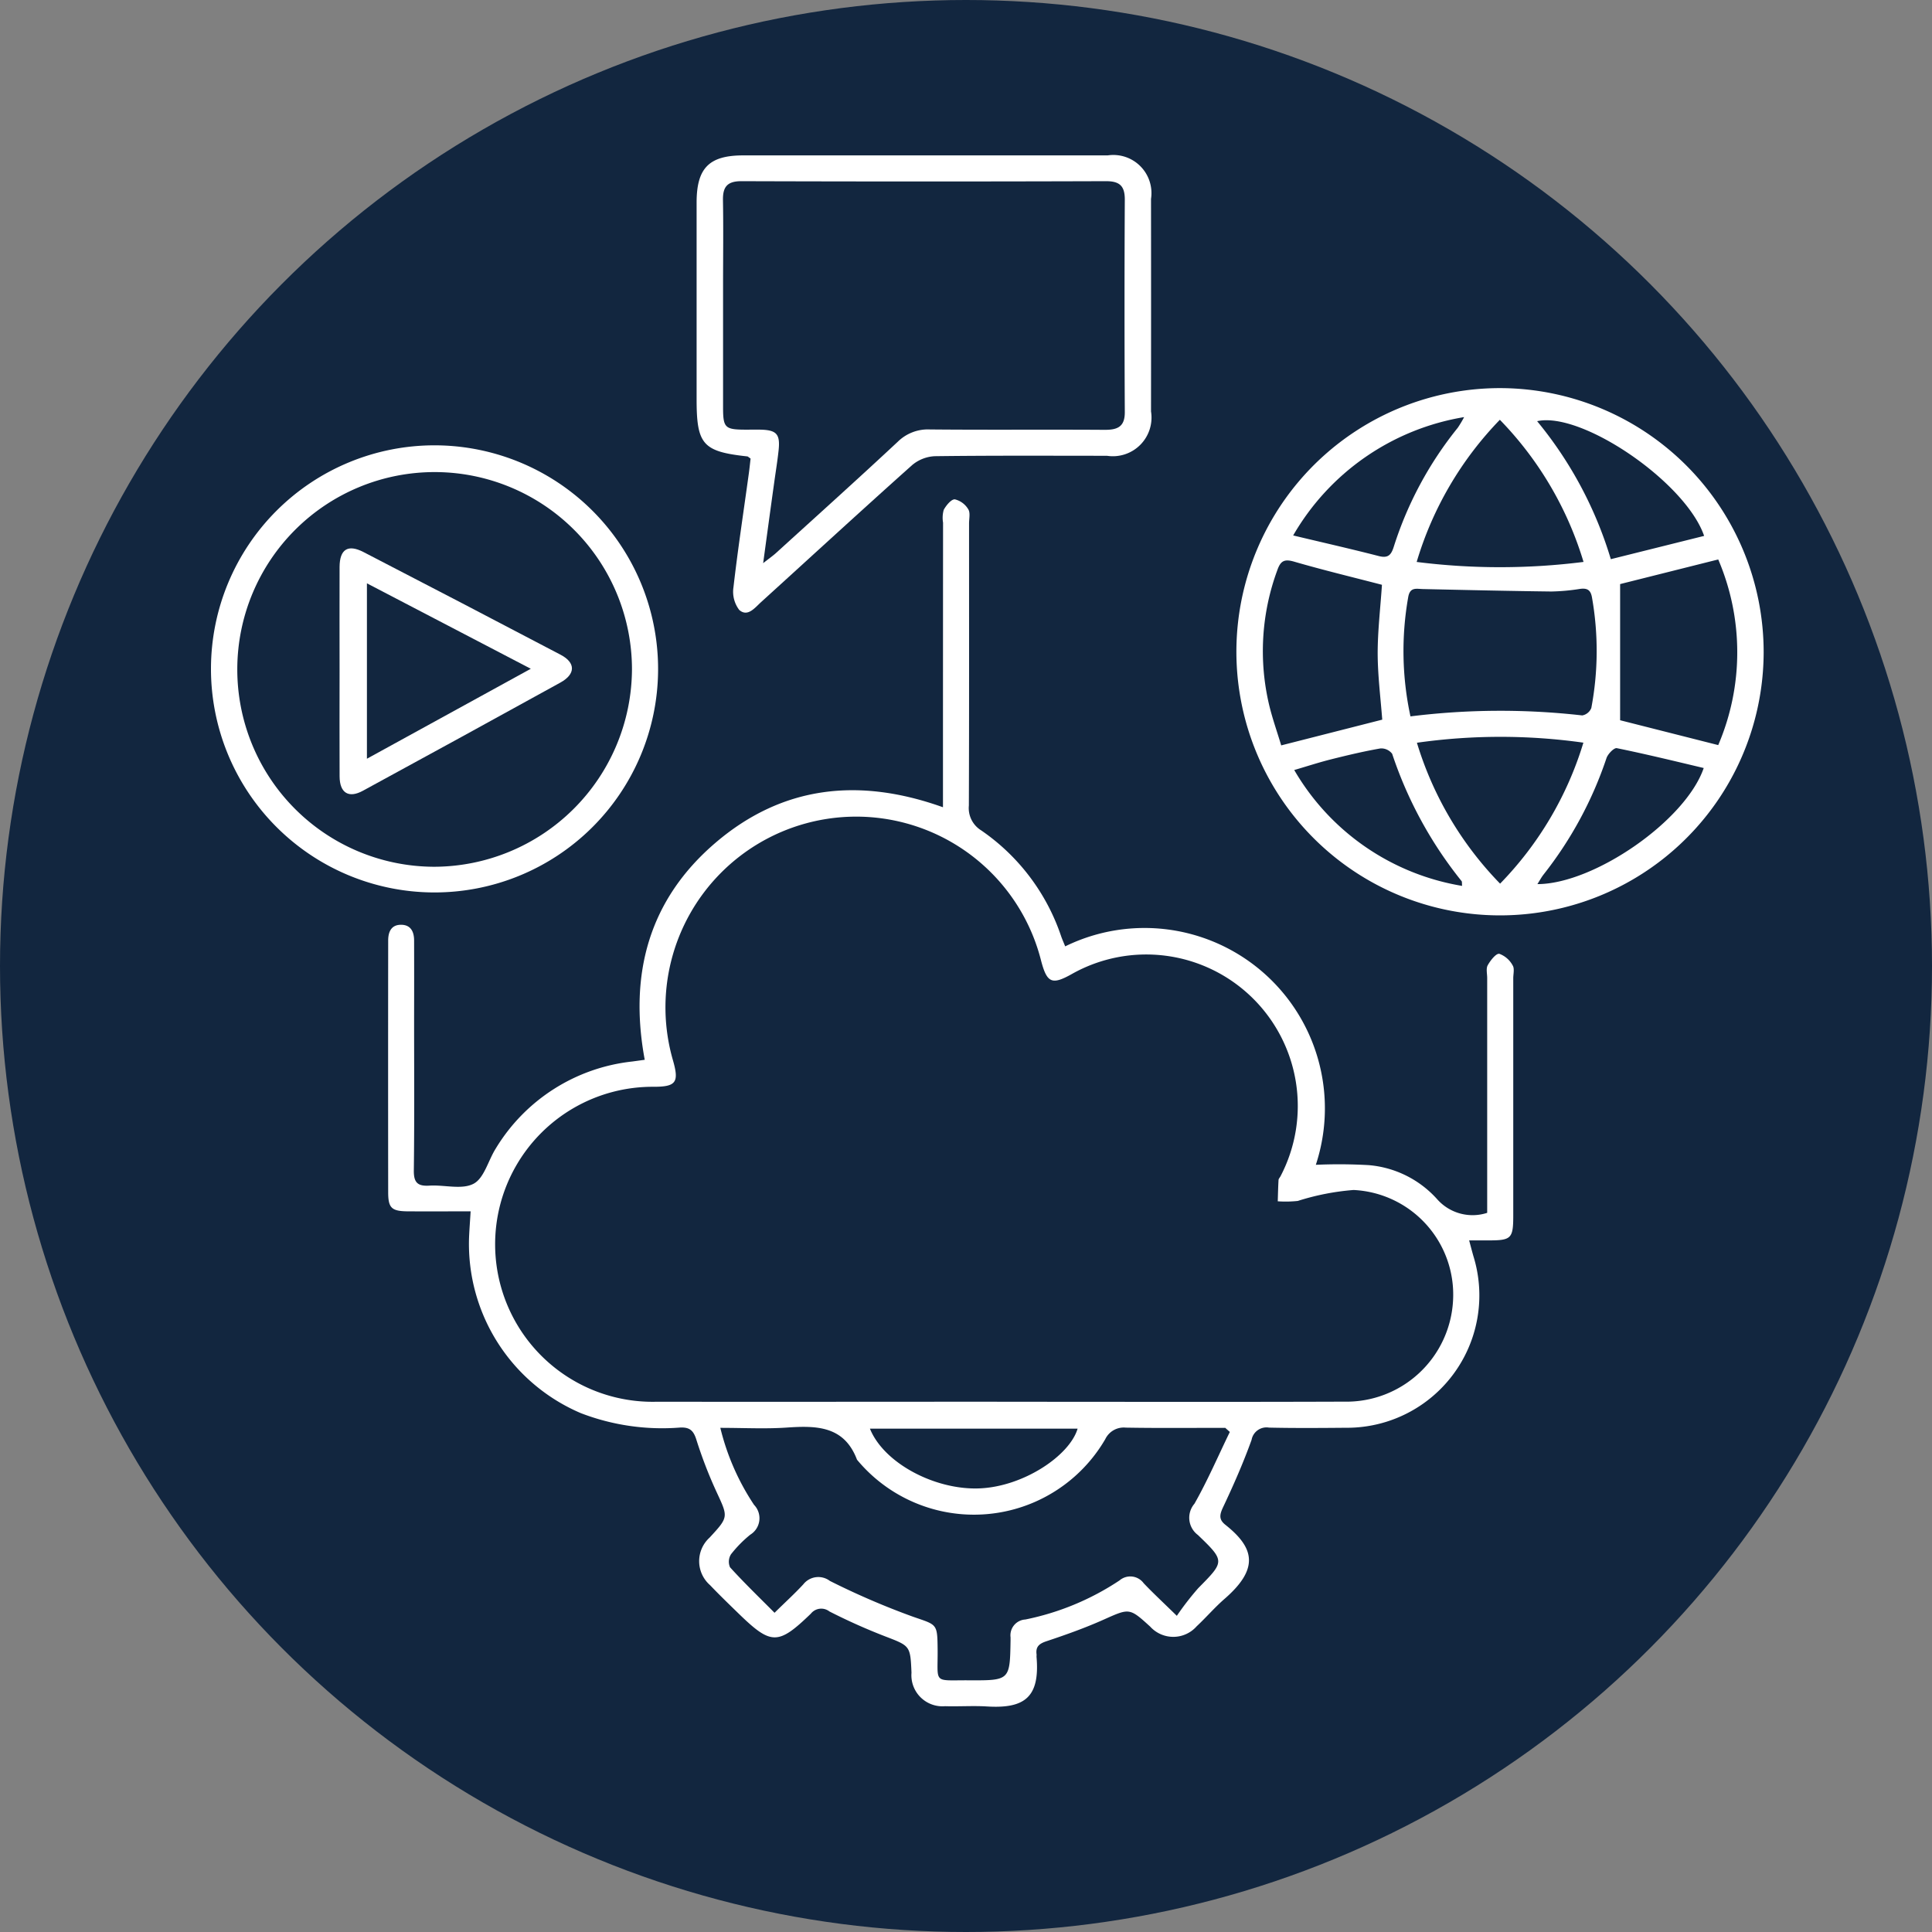 <svg xmlns="http://www.w3.org/2000/svg" width="112" height="112" viewBox="0 0 112 112">
  <rect x="0" y="0" width="112" height="112" fill="#808080" stroke="none"/>
  <g id="Grupo_1078041" data-name="Grupo 1078041" transform="translate(5757 -6988.316)">
    <g id="Grupo_1078040" data-name="Grupo 1078040">
      <g id="Grupo_1078039" data-name="Grupo 1078039">
        <g id="Grupo_1078038" data-name="Grupo 1078038">
          <g id="Grupo_1078037" data-name="Grupo 1078037">
            <circle id="Elipse_10575" data-name="Elipse 10575" cx="56" cy="56" r="56" transform="translate(-5757 6988.316)" fill="#12263f"/>
            <g id="JLZBXn" transform="translate(-6883.128 6299.34)">
              <g id="Grupo_151935" data-name="Grupo 151935" transform="translate(1138.359 697.982)">
                <path id="Trazado_194388" data-name="Trazado 194388" d="M1238.844,842.847a10.456,10.456,0,0,1,14.53,12.663,30.4,30.4,0,0,1,3.068.019,6,6,0,0,1,3.966,1.976,2.74,2.74,0,0,0,2.9.79v-.951q0-6.331,0-12.661c0-.251-.076-.55.032-.743.155-.278.482-.694.672-.662a1.445,1.445,0,0,1,.774.676c.115.18.033.49.033.741q0,6.876,0,13.751c0,1.336-.111,1.446-1.422,1.446h-1.135c.1.374.172.653.252.93a7.675,7.675,0,0,1-7.411,9.932c-1.481.013-2.963.024-4.444-.009a.879.879,0,0,0-1.01.711c-.48,1.335-1.054,2.639-1.661,3.922-.2.43-.236.7.141,1,1.7,1.349,1.963,2.55-.052,4.3-.568.494-1.062,1.073-1.613,1.587a1.807,1.807,0,0,1-2.69.019c-1.218-1.109-1.2-1.075-2.73-.394-1.068.476-2.175.869-3.285,1.239-.417.139-.632.311-.575.754.007.055-.006.112,0,.167.2,2.348-.717,2.993-2.875,2.86-.807-.05-1.621.01-2.431-.015a1.8,1.8,0,0,1-1.944-1.939c-.067-1.584-.079-1.551-1.552-2.119a34.546,34.546,0,0,1-3.206-1.435.772.772,0,0,0-1.077.13c-1.9,1.835-2.3,1.823-4.179,0-.561-.545-1.124-1.089-1.664-1.655a1.845,1.845,0,0,1-.024-2.757c1.11-1.2,1.076-1.188.4-2.648a25.77,25.77,0,0,1-1.174-3.043c-.166-.525-.394-.712-.932-.688a13.147,13.147,0,0,1-5.757-.833,10.664,10.664,0,0,1-6.484-10.169c.019-.471.056-.941.092-1.531-1.234,0-2.426.005-3.618,0-.964-.006-1.161-.187-1.162-1.107q-.008-7.211,0-14.422c0-.056,0-.112,0-.168,0-.509.18-.915.744-.916s.758.4.759.907q.006,2.222,0,4.444c0,2.963.022,5.926-.016,8.888-.009.713.225.926.908.883.863-.054,1.875.249,2.556-.11.613-.323.846-1.343,1.281-2.034a10.581,10.581,0,0,1,7.914-5.051l.727-.1c-.923-4.964.239-9.283,4.107-12.585s8.306-3.8,13.182-2.055c0-.43,0-.751,0-1.072q0-7.714.005-15.428a1.687,1.687,0,0,1,.04-.743c.141-.258.44-.622.645-.606a1.24,1.24,0,0,1,.776.576c.128.2.046.543.046.822,0,5.45.009,10.9-.011,16.351a1.52,1.52,0,0,0,.719,1.444,12.131,12.131,0,0,1,4.623,6.112C1238.666,842.429,1238.746,842.6,1238.844,842.847Zm-3.954,26.4c6.706,0,13.413.017,20.119-.007a6.192,6.192,0,0,0,6.321-5.889,6.072,6.072,0,0,0-5.766-6.381,14.292,14.292,0,0,0-3.238.635,6.782,6.782,0,0,1-1.159.021c.013-.41.021-.82.045-1.229,0-.076.075-.147.114-.222a8.784,8.784,0,0,0-12.1-11.723c-1.152.647-1.44.52-1.782-.787a11.056,11.056,0,1,0-21.328,5.822c.352,1.242.162,1.5-1.121,1.5a9.131,9.131,0,1,0,.195,18.258C1221.757,869.255,1228.323,869.244,1234.89,869.244Zm13.5,1.752-.267-.24c-1.923,0-3.846.02-5.768-.013a1.187,1.187,0,0,0-1.187.668,8.806,8.806,0,0,1-14.393,1.191c-.746-1.972-2.357-1.979-4.082-1.862-1.239.084-2.489.016-3.841.016a13.989,13.989,0,0,0,1.956,4.465,1.118,1.118,0,0,1-.221,1.729,7.075,7.075,0,0,0-1.114,1.132.806.806,0,0,0-.059.756c.8.883,1.665,1.716,2.581,2.639.606-.6,1.16-1.1,1.666-1.648a1.109,1.109,0,0,1,1.541-.2,44.175,44.175,0,0,0,4.821,2.076c1.384.483,1.41.377,1.426,1.861.022,2.065-.309,1.814,1.817,1.825,2.373.012,2.373,0,2.411-2.322,0-.056,0-.112,0-.167a.919.919,0,0,1,.859-1.036,15.342,15.342,0,0,0,5.459-2.266.962.962,0,0,1,1.4.164c.532.561,1.1,1.086,1.921,1.889a16.77,16.77,0,0,1,1.238-1.6c1.532-1.552,1.57-1.563-.017-3.087a1.246,1.246,0,0,1-.2-1.811C1247.1,873.815,1247.712,872.388,1248.387,871Zm-20.866-.194c.8,1.987,3.732,3.549,6.307,3.465s5.273-1.9,5.733-3.465Z" transform="translate(-1189.325 -796.991)" fill="#fff"/>
                <path id="Trazado_194389" data-name="Trazado 194389" d="M1523.375,793.757a15.283,15.283,0,1,1-15.139-15.323A15.31,15.31,0,0,1,1523.375,793.757Zm-20.471,3.706a42.051,42.051,0,0,1,9.954-.055.7.7,0,0,0,.526-.43,17.785,17.785,0,0,0,.038-6.412c-.075-.437-.282-.547-.687-.494a11.884,11.884,0,0,1-1.666.152c-2.481-.03-4.961-.087-7.442-.142-.386-.008-.754-.133-.858.471A17.923,17.923,0,0,0,1502.9,797.463Zm-1.658-7.628c-1.71-.445-3.413-.854-5.092-1.342-.566-.164-.783-.045-.971.491a13.548,13.548,0,0,0-.476,7.815c.192.8.47,1.576.7,2.346l5.857-1.492c-.1-1.3-.262-2.575-.265-3.847C1501,792.5,1501.156,791.2,1501.247,789.835Zm13.808-.041v7.893l5.687,1.441a13.674,13.674,0,0,0,0-10.762Zm-2.121-1.285a20.1,20.1,0,0,0-4.851-8.24,20.043,20.043,0,0,0-4.822,8.242A38.538,38.538,0,0,0,1512.934,788.509Zm-.009,10.478a34.385,34.385,0,0,0-9.65.005,20.012,20.012,0,0,0,4.822,8.168A20.014,20.014,0,0,0,1512.925,798.987Zm7-11.986c-1.068-3.111-7.092-7.225-9.681-6.651a22.912,22.912,0,0,1,4.272,8Zm-23.823-.026c1.774.423,3.371.785,4.956,1.193.544.14.724-.054.878-.547a21.127,21.127,0,0,1,3.709-6.891,6.637,6.637,0,0,0,.367-.616A14.106,14.106,0,0,0,1496.1,786.975Zm9.792,20.314c-.015-.169,0-.238-.028-.274a23.677,23.677,0,0,1-4.026-7.383.791.791,0,0,0-.682-.31c-.96.167-1.911.394-2.858.631-.683.171-1.354.391-2.137.62A13.88,13.88,0,0,0,1505.893,807.29Zm14.008-6.832c-1.687-.4-3.356-.808-5.038-1.151-.16-.033-.52.335-.6.579a22.346,22.346,0,0,1-3.646,6.745c-.126.161-.223.344-.358.557C1513.538,807.182,1518.855,803.509,1519.9,800.458Z" transform="translate(-1433.365 -764.94)" fill="#fff"/>
                <path id="Trazado_194390" data-name="Trazado 194390" d="M1309.35,715.56c-.139-.1-.16-.122-.183-.125-2.584-.28-2.946-.686-2.946-3.312q0-5.7,0-11.4c0-2.014.729-2.739,2.708-2.739h21.126a2.21,2.21,0,0,1,2.509,2.52q.006,6.162,0,12.324a2.241,2.241,0,0,1-2.556,2.57c-3.325,0-6.651-.019-9.976.024a2.2,2.2,0,0,0-1.322.521c-2.938,2.624-5.837,5.291-8.753,7.939-.361.328-.778.882-1.265.452a1.742,1.742,0,0,1-.333-1.324c.249-2.164.577-4.318.874-6.476C1309.282,716.2,1309.314,715.872,1309.35,715.56Zm.729,6.063c.369-.29.569-.429.748-.591,2.356-2.143,4.725-4.272,7.053-6.445a2.49,2.49,0,0,1,1.869-.715c3.381.031,6.763,0,10.144.022.737,0,1.156-.184,1.151-1.028q-.032-6.161,0-12.324c0-.8-.31-1.065-1.1-1.063q-10.563.034-21.126,0c-.821,0-1.083.329-1.069,1.1.028,1.62.007,3.241.006,4.862q0,3.563,0,7.126c0,1.222.1,1.316,1.355,1.317.279,0,.559-.008.838,0,.913.026,1.126.264,1.026,1.2-.068.639-.174,1.273-.261,1.91C1310.507,718.469,1310.307,719.946,1310.079,721.623Z" transform="translate(-1278.069 -697.982)" fill="#fff"/>
                <path id="Trazado_194391" data-name="Trazado 194391" d="M1164.278,811.281a12.96,12.96,0,1,1-12.946-13.063A12.967,12.967,0,0,1,1164.278,811.281Zm-1.514-.075a11.44,11.44,0,1,0-11.5,11.443A11.5,11.5,0,0,0,1162.764,811.205Z" transform="translate(-1138.359 -781.408)" fill="#fff"/>
                <path id="Trazado_194392" data-name="Trazado 194392" d="M1182.8,840.944c0-2.01-.008-4.02,0-6.029.005-1.025.48-1.333,1.386-.865q5.726,2.959,11.432,5.956c.875.46.869,1.121-.017,1.61q-5.717,3.154-11.453,6.274c-.825.449-1.341.125-1.347-.833C1182.791,845.02,1182.8,842.982,1182.8,840.944Zm1.585-5.081v10.168l9.5-5.215Z" transform="translate(-1175.345 -811.053)" fill="#fff"/>
              </g>
            </g>
          </g>
        </g>
      </g>
    </g>
  </g>
</svg>
